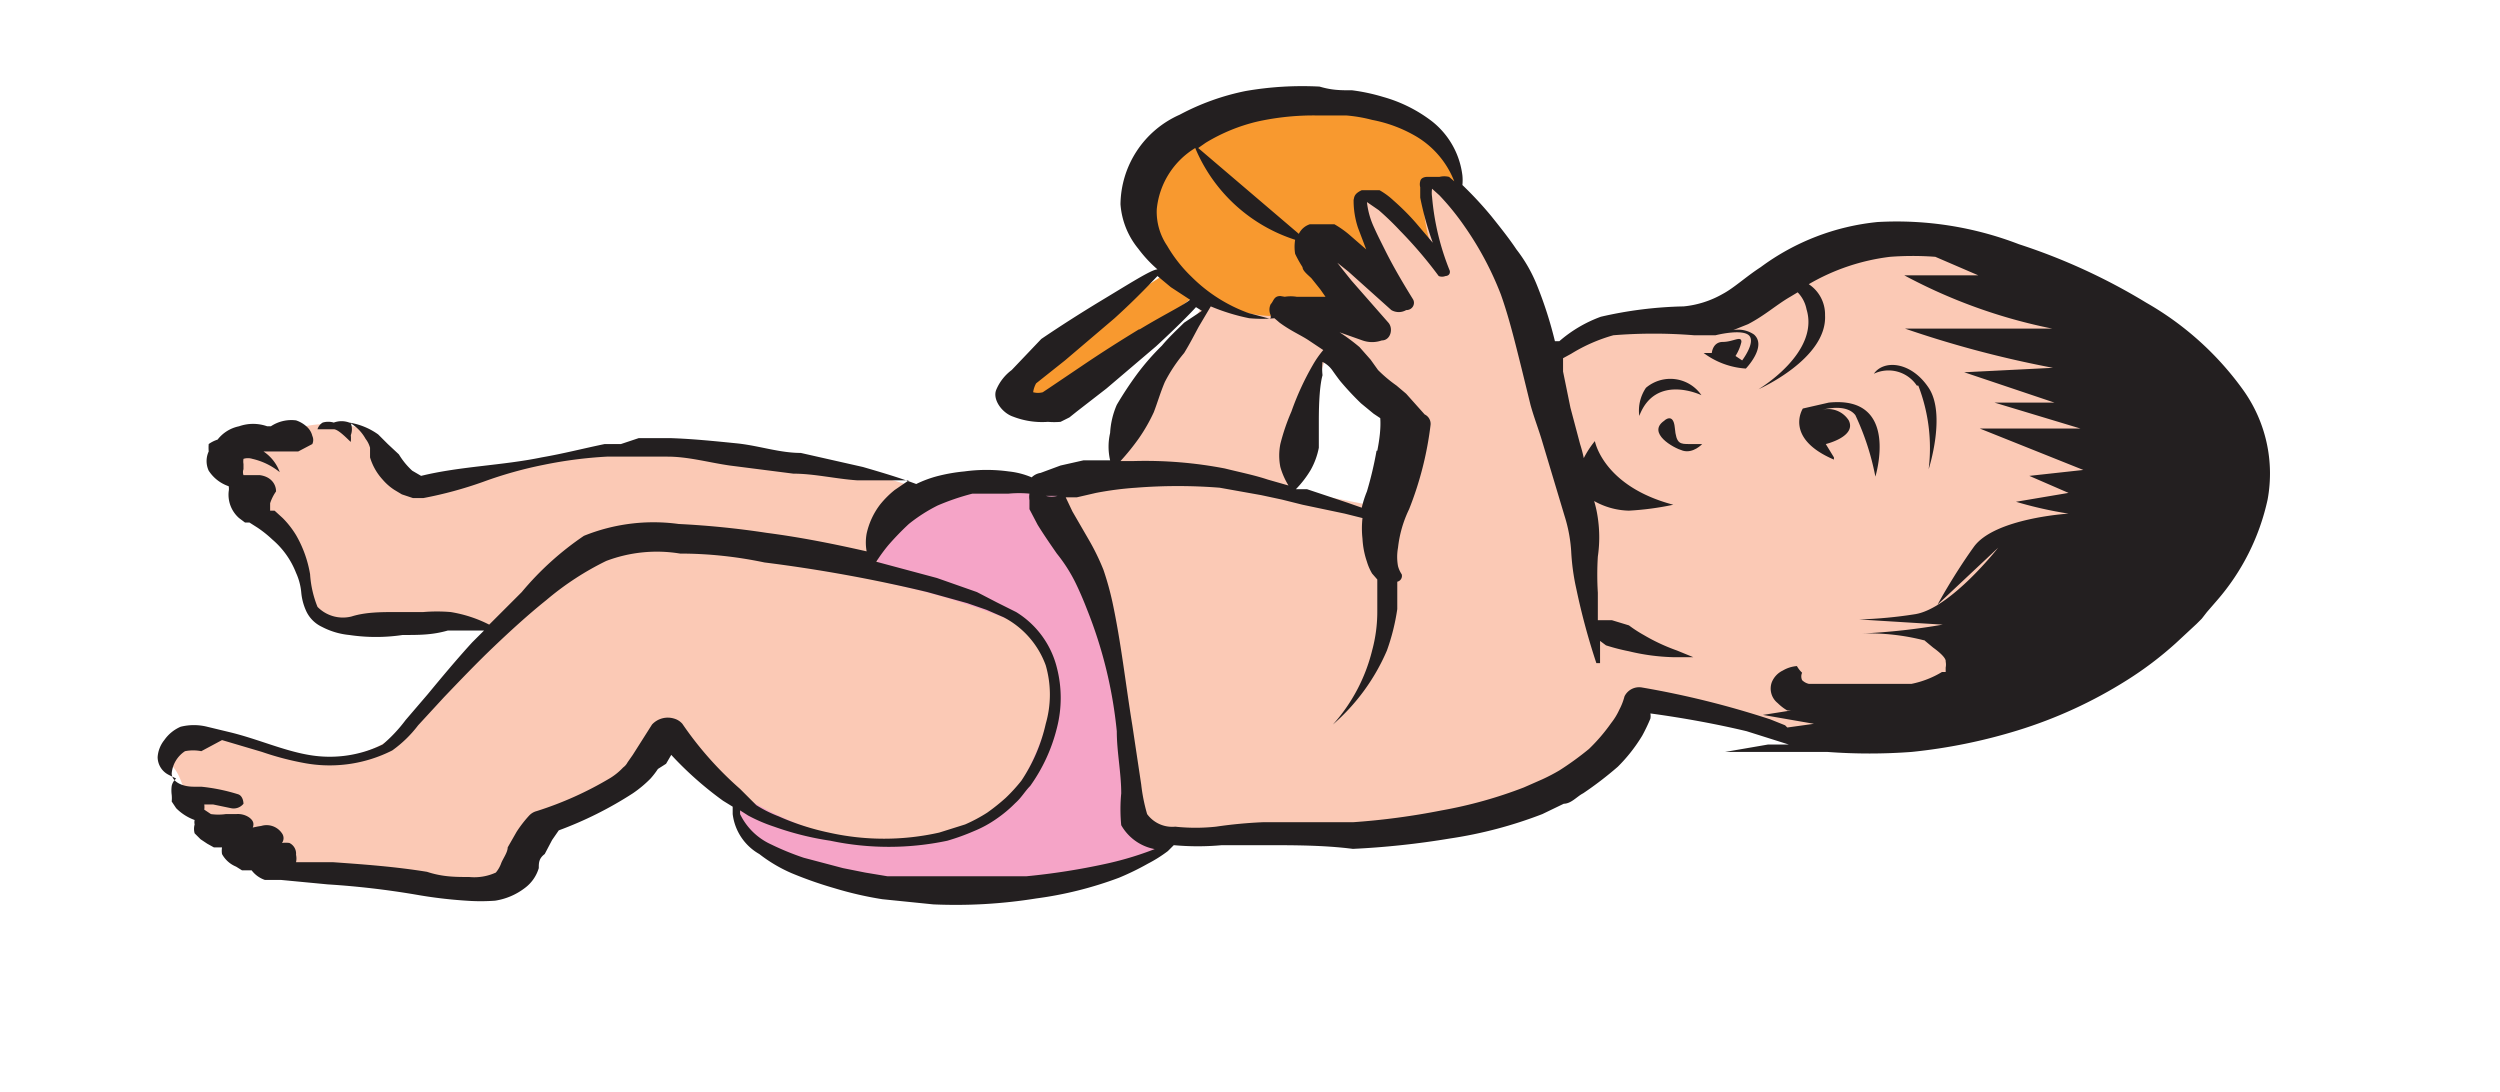 <svg id="Capa_1" data-name="Capa 1" xmlns="http://www.w3.org/2000/svg" viewBox="0 0 33.78 14.76"><defs><style>.cls-1{fill:#f8992f;}.cls-2{fill:#f5a4c7;}.cls-3{fill:#fbc9b5;}.cls-4{fill:#231f20;}</style></defs><title>1-4meses</title><path class="cls-1" d="M15.65,3.5s-.59-.59-.16-1.15a3.94,3.94,0,0,1,3.11-.88,1.74,1.74,0,0,1,1.18,1.2l-1.1,1.89s-2.08-.29-2.3-.4-.2-.19-.2-.19L14.12,5.54s-.77-.14-.39-.46,2-1.37,2-1.37Z"/><path class="cls-2" d="M16.5,7.29a14,14,0,0,0-2.45-.72,5.46,5.46,0,0,0-1.94.15,20.16,20.16,0,0,0-2.5,1.37s.26,1.15.26,1.27-.21,1.53.3,2a6.23,6.23,0,0,0,4.37.54c1.72-.44,2.05-1.17,2.05-1.17Z"/><path class="cls-3" d="M18.9,6.1a1.18,1.18,0,0,0-.27-.73c-.29-.37-.8-.85-.82-.91s.34-.15.35-.18a5.13,5.13,0,0,0-.2-.7.15.15,0,0,1,.2-.18,3.29,3.29,0,0,1,.47.3s-.25-1-.13-1,.9.83.9.83-.47-1.31.2-.92S20.91,5,20.91,5s-.15-.37,1-.63a3.28,3.28,0,0,0,1.38-.2,6.45,6.45,0,0,1,1.47-.84,4,4,0,0,1,2.94.43A3.68,3.68,0,0,1,29.36,6.1a4,4,0,0,1-1.31,2.46A8.92,8.92,0,0,1,25,9.85a1.92,1.92,0,0,1-1.17,0c-.38-.11-1.8-.44-1.8-.44s.21,1-1.59,1.57a8.49,8.49,0,0,1-3.45.31,4.43,4.43,0,0,1-1.36,0c-.3-.09-.4-2.48-.65-3s-.55-1.14-.65-1.41a.39.39,0,0,1,.21-.54c.14,0,.5-.12.5-.12s.49-1,.54-1L16.33,4a1.59,1.59,0,0,0,.93.27l.57.35s.15.11.09.2a3.14,3.14,0,0,0-.19,1V6l-.16.32-.11.3,1.18.23Z"/><path class="cls-3" d="M12.51,6.64a5.71,5.71,0,0,0-1.09-.3A29.4,29.4,0,0,0,8.3,6a18.37,18.37,0,0,1-2.21.51c-.39.06-.54.14-.75-.13s-.23-.59-.64-.63A1.58,1.58,0,0,0,4,5.79a6.24,6.24,0,0,0-.74.13c-.14.06-.45.29-.2.47s.19.27.44.53.69.77.66,1a.8.8,0,0,0,.7.64c.35,0,1-.19,1.31-.17a3.2,3.2,0,0,1,.53.1A15.4,15.4,0,0,0,5.49,9.84a2.07,2.07,0,0,1-1.11.45c-.28,0-1.16-.34-1.33-.37s-.54-.16-.64-.05-.29.26-.1.46.11.35.4.7a2.28,2.28,0,0,0,1.35.79c.41,0,2.9.45,3,.14s0-.64.54-.87a2.31,2.31,0,0,0,1-.86A1.35,1.35,0,0,1,9,9.85a4.46,4.46,0,0,0,2.22,1.43c1.15.18,2.21,0,2.59-.72s.78-1.8-.11-2.16A9.67,9.67,0,0,0,12,7.88s-.26-.13-.09-.46a5.35,5.35,0,0,1,.58-.78"/><path class="cls-4" d="M24.12,9.8h0l-.2-.08a12.15,12.15,0,0,0-1.73-.43h0a.22.22,0,0,0-.24.12v0a.83.83,0,0,1-.07.18.87.87,0,0,1-.11.18,2.42,2.42,0,0,1-.3.35,4.1,4.1,0,0,1-.4.29,2.53,2.53,0,0,1-.23.12l-.25.11a6,6,0,0,1-1.11.31,9.61,9.61,0,0,1-1.2.16c-.41,0-.81,0-1.22,0a6.12,6.12,0,0,0-.63.06,2.58,2.58,0,0,1-.55,0A.42.42,0,0,1,15.5,11a2.36,2.36,0,0,1-.08-.4L15.3,9.8c-.09-.55-.15-1.11-.27-1.67a4,4,0,0,0-.12-.43,3.11,3.11,0,0,0-.2-.41l-.22-.38-.09-.19,0,0,.15,0,.26-.06a4.41,4.41,0,0,1,.54-.07,7.18,7.18,0,0,1,1.13,0l.56.1.28.06.28.07.57.12.24.06a1.26,1.26,0,0,0,0,.28,1.13,1.13,0,0,0,.06.31.71.71,0,0,0,.07.16l.07.08h0v.14l0,.28a2,2,0,0,1-.07.54,2.33,2.33,0,0,1-.53,1l0,0a2.77,2.77,0,0,0,.73-1,2.87,2.87,0,0,0,.14-.56l0-.28,0-.09a.08.08,0,0,0,.06-.1.09.09,0,0,0,0,0s0,0,0,0l0,0,0,0v0a.37.37,0,0,1-.05-.11.69.69,0,0,1,0-.25,1.59,1.59,0,0,1,.15-.52,4.55,4.55,0,0,0,.29-1.14.14.14,0,0,0-.08-.14h0L19,5.32l-.13-.11A1.86,1.86,0,0,1,18.62,5l-.1-.14-.15-.17a2.69,2.69,0,0,0-.27-.2l.31.11h0a.39.39,0,0,0,.26,0c.12,0,.16-.16.09-.24l-.5-.57-.12-.15-.07-.09.15.12.58.52h0a.2.2,0,0,0,.2,0c.09,0,.13-.09.09-.15-.13-.21-.26-.43-.37-.65s-.11-.22-.16-.33a1.09,1.09,0,0,1-.09-.33h0l.16.11a3.9,3.9,0,0,1,.29.28,5.8,5.8,0,0,1,.52.61.12.12,0,0,0,.09,0s.07,0,.06-.07a3.43,3.43,0,0,1-.24-1,.37.37,0,0,1,0-.11v0h0l.1.09a3.47,3.47,0,0,1,.34.42,4.32,4.32,0,0,1,.49.92c.11.31.19.64.28,1l.12.49c.05.18.11.33.16.5l.3,1a2,2,0,0,1,.09.48,3,3,0,0,0,.07.51,9.1,9.1,0,0,0,.27,1h.05l0-.3.08.06a2.81,2.81,0,0,0,.31.08,2.84,2.84,0,0,0,.6.08h.27v0l-.22-.09a2.57,2.57,0,0,1-.45-.21,1.74,1.74,0,0,1-.2-.13l-.23-.07-.19,0,0-.37a4,4,0,0,1,0-.49,1.8,1.8,0,0,0,0-.52,1.55,1.55,0,0,0-.05-.23,1,1,0,0,0,.47.13,3.9,3.9,0,0,0,.6-.08c-.95-.25-1.06-.86-1.06-.86a1.28,1.28,0,0,0-.15.23,1.8,1.8,0,0,0-.05-.19l-.13-.49-.1-.49c0-.06,0-.12,0-.18l.11-.06a2.23,2.23,0,0,1,.57-.25,6.8,6.8,0,0,1,1.09,0l.29,0h0s.35-.09.45,0-.09.34-.09.34l-.09-.06a.61.61,0,0,0,.08-.19c0-.09-.11,0-.25,0s-.15.15-.15.15l-.11,0a1.07,1.07,0,0,0,.57.21s.29-.3.11-.46a.38.38,0,0,0-.28-.06l.2-.08c.23-.12.38-.26.57-.37l.1-.06a.45.45,0,0,1,.12.23c.18.59-.65,1.08-.65,1.08s.93-.41.9-1a.49.49,0,0,0-.22-.42,2.86,2.86,0,0,1,1.1-.37,4.09,4.09,0,0,1,.61,0l.58.25-1,0a7.22,7.22,0,0,0,2,.72H25.74a14.3,14.3,0,0,0,2,.53l-1.2.06,1.22.41h-.81l1.16.35H26.75l1.4.56-.73.08.53.23-.71.12a5.39,5.39,0,0,0,.71.16s-1,.06-1.28.45-.49.78-.49.78L27,7.4s-.65.83-1.13.9a5.94,5.94,0,0,1-.75.07l1.13.07a8.74,8.74,0,0,1-1.09.12,3,3,0,0,1,.83.09l.07,0H26v0l.12.1c.07.05.18.14.17.19a.2.2,0,0,1,0,.08v0s0,0,0,0l0,.06,0,0-.05,0a1.29,1.29,0,0,1-.41.16h-.25l-.36,0-.33,0-.27,0-.09,0-.09,0a.19.19,0,0,1-.09-.05.12.12,0,0,1,0-.1A.37.37,0,0,1,24.28,9l0,0a.44.44,0,0,0-.19.06.3.3,0,0,0-.15.16.25.25,0,0,0,.08.28.64.64,0,0,0,.13.1l.05,0-.38.06.69.12-.36.05Zm-8.46,1.65h0a4.37,4.37,0,0,1-.71.22,9.11,9.11,0,0,1-1.08.17c-.2,0-.41,0-.62,0s-.42,0-.63,0l-.63,0-.3-.05-.3-.06-.53-.14a3.65,3.65,0,0,1-.44-.18A.86.86,0,0,1,10,11s0,0,0-.05l.11.07a2.17,2.17,0,0,0,.35.15,4,4,0,0,0,.76.19,3.82,3.82,0,0,0,1.58,0,3,3,0,0,0,.36-.13,1.54,1.54,0,0,0,.31-.17,1.73,1.73,0,0,0,.25-.21c.08-.07.13-.16.2-.23a2.29,2.29,0,0,0,.36-.78,1.63,1.63,0,0,0,0-.82,1.23,1.23,0,0,0-.55-.75l-.26-.13L13.2,8l-.54-.19-.82-.22A2.25,2.25,0,0,1,12,7.37a3.69,3.69,0,0,1,.28-.29,2.17,2.17,0,0,1,.39-.25,3.24,3.24,0,0,1,.47-.16l.25,0,.24,0a1.47,1.47,0,0,1,.28,0h0a.27.27,0,0,0,0,.09s0,.08,0,.12l.11.21c.08.13.17.26.26.39a2.12,2.12,0,0,1,.24.37c.06.12.12.26.17.39a6,6,0,0,1,.4,1.64c0,.28.06.56.06.84a2.22,2.22,0,0,0,0,.43.66.66,0,0,0,.5.33ZM9.22,9.78h0a.23.23,0,0,0-.11-.07.29.29,0,0,0-.3.08h0l-.26.41-.07.1a.2.2,0,0,1-.06.07.85.85,0,0,1-.17.14,4.68,4.68,0,0,1-1,.45h0a.21.21,0,0,0-.1.06,1.63,1.63,0,0,0-.17.22l-.12.21c0,.07-.07.16-.09.22a.42.42,0,0,1-.07.12.7.7,0,0,1-.36.06c-.18,0-.36,0-.57-.07-.43-.07-.85-.1-1.27-.13l-.52,0H4a.23.23,0,0,0,0-.1H4a.16.16,0,0,0-.09-.16.38.38,0,0,0-.1,0,.11.11,0,0,0,0-.13.25.25,0,0,0-.28-.1h0a1.4,1.4,0,0,0-.35.1H3.17l-.06,0,0,0,0,0,.09,0,.1,0c.09,0,.14-.09.12-.15s-.12-.12-.23-.11h0l-.14,0a.72.72,0,0,1-.2,0l-.09-.06,0,0a.25.25,0,0,0,0-.07.08.08,0,0,1,0,0H2.7l.18,0,.24.05a.17.17,0,0,0,.17-.06s0-.11-.08-.13h0a2.5,2.5,0,0,0-.49-.1h-.1c-.18,0-.3-.08-.3-.18a.4.4,0,0,1,.18-.3.57.57,0,0,1,.22,0L3,10l.54.16a3.92,3.92,0,0,0,.57.15,1.87,1.87,0,0,0,1.19-.17,1.62,1.62,0,0,0,.35-.34L6,9.42c.22-.23.44-.46.66-.67s.47-.44.72-.64a3.9,3.9,0,0,1,.81-.53,1.93,1.93,0,0,1,1-.1q.57,0,1.14.12A20.32,20.32,0,0,1,12.53,8l.54.15.26.09.23.1a1.19,1.19,0,0,1,.57.65,1.42,1.42,0,0,1,0,.79,2.27,2.27,0,0,1-.33.77,2.29,2.29,0,0,1-.21.23,2.73,2.73,0,0,1-.25.2,2.11,2.11,0,0,1-.3.16l-.35.11a3.4,3.4,0,0,1-1.49,0,3.39,3.39,0,0,1-.68-.22,1.68,1.68,0,0,1-.3-.15L10,10.66A4.66,4.66,0,0,1,9.22,9.78ZM14.29,6.7h0a.3.3,0,0,1-.16,0Zm1.1-.78h0a2.3,2.3,0,0,0,.2-.35c.05-.13.09-.27.15-.41A2.1,2.1,0,0,1,16,4.77c.08-.13.14-.25.2-.36l.16-.27a2.73,2.73,0,0,0,.52.16,1.85,1.85,0,0,0,.34,0l0,0,.07.06c.15.11.27.16.38.23l.21.14a1.33,1.33,0,0,0-.14.2,3.71,3.71,0,0,0-.29.63A2.79,2.79,0,0,0,17.3,6a.8.8,0,0,0,0,.31,1,1,0,0,0,.11.25h0l-.28-.08c-.18-.06-.38-.1-.58-.15a5.67,5.67,0,0,0-1.24-.1h-.17A3.15,3.15,0,0,0,15.39,5.92Zm0-1.47h0c-.23.14-.5.31-.78.5l-.43.29-.09.06h0a.25.25,0,0,1-.13,0h0A.34.34,0,0,1,14,5.18l.39-.31.67-.57c.32-.29.52-.51.58-.57l.18.15.26.17C16,4.12,15.73,4.25,15.4,4.45Zm-1.31.86h0s0,0,0,0Zm4.52.78h0a4.9,4.9,0,0,1-.13.55,1.42,1.42,0,0,0-.07.22l-.2-.07-.54-.18-.15,0a1.39,1.39,0,0,0,.2-.26,1,1,0,0,0,.11-.3c0-.1,0-.22,0-.34s0-.46.05-.64a.8.8,0,0,1,0-.18v0A.36.36,0,0,1,18,5s.07.1.11.15a3.84,3.84,0,0,0,.28.3l.17.14.09.06C18.66,5.78,18.64,5.94,18.61,6.09ZM16.15,2h0A2.19,2.19,0,0,0,17.5,3.24a.58.58,0,0,0,0,.19,1.62,1.62,0,0,0,.1.18c0,.05.08.11.12.15l.12.15.07.1-.21,0h-.18a.5.5,0,0,0-.16,0L17.3,4c-.09,0-.09.07-.13.11a.17.17,0,0,0,0,.15s0,0,0,.05l-.3-.08a2.1,2.1,0,0,1-.77-.49,1.91,1.91,0,0,1-.33-.42.82.82,0,0,1-.14-.49A1.09,1.09,0,0,1,16.15,2ZM17,1.64h0a3.53,3.53,0,0,1,.79-.08l.4,0a2,2,0,0,1,.35.06,1.86,1.86,0,0,1,.59.22,1.22,1.22,0,0,1,.52.61.08.08,0,0,1,0,0l-.07-.06a.27.27,0,0,0-.13,0l-.07,0h-.1s-.08,0-.09.06l0,0a.15.15,0,0,0,0,.08v.14a4.24,4.24,0,0,0,.17.61l-.23-.27q-.13-.15-.3-.3a1,1,0,0,0-.19-.14l-.11,0H18.4c-.11.05-.1.1-.11.13a1.16,1.16,0,0,0,.06.38l.11.29-.23-.2a1.33,1.33,0,0,0-.2-.14l-.17,0h-.07s.08,0-.09,0h0a.25.25,0,0,0-.15.13L16.19,2l.1-.07A2.41,2.41,0,0,1,17,1.64ZM30.31,5.27A4.13,4.13,0,0,0,29,4.09a8.17,8.17,0,0,0-1.72-.79A4.59,4.59,0,0,0,25.37,3a3.18,3.18,0,0,0-1.58.61c-.2.13-.36.28-.51.36a1.32,1.32,0,0,1-.53.17,5.44,5.44,0,0,0-1.12.14,1.79,1.79,0,0,0-.56.33l-.06,0a5.43,5.43,0,0,0-.24-.75,2,2,0,0,0-.28-.49c-.1-.15-.22-.3-.34-.45a5,5,0,0,0-.39-.42.66.66,0,0,0,0-.13,1.1,1.1,0,0,0-.41-.73,1.94,1.94,0,0,0-.66-.33,2.59,2.59,0,0,0-.42-.09c-.16,0-.27,0-.44-.05a4.47,4.47,0,0,0-1,.06,3.25,3.25,0,0,0-.89.32,1.34,1.34,0,0,0-.8,1.21,1.07,1.07,0,0,0,.24.6,1.76,1.76,0,0,0,.26.28c-.08,0-.39.2-.79.44-.23.14-.5.31-.78.5L13.67,5a.64.64,0,0,0-.21.27c-.05.13.08.31.23.36a1.08,1.08,0,0,0,.47.07,1,1,0,0,0,.17,0l.12-.06.1-.08.4-.31.67-.57c.26-.24.45-.43.54-.53l.08.05L16,4.36c-.09.09-.2.19-.3.31a3.28,3.28,0,0,0-.34.39,4.81,4.81,0,0,0-.27.41,1.1,1.1,0,0,0-.09.38.82.82,0,0,0,0,.37l-.36,0-.31.07-.27.1a.22.22,0,0,0-.12.06,1.07,1.07,0,0,0-.31-.08,2.2,2.2,0,0,0-.6,0,2.33,2.33,0,0,0-.35.06,1.54,1.54,0,0,0-.3.11c-.24-.09-.48-.16-.72-.23l-.84-.19c-.29,0-.57-.1-.87-.13s-.59-.06-.89-.07H8.63L8.39,6,8.17,6c-.29.06-.56.13-.85.18-.53.11-1.1.12-1.63.25l0,0-.12-.07a1,1,0,0,1-.18-.22L5.24,6l-.13-.13a.92.92,0,0,0-.39-.16l0,0a.1.1,0,0,0,0,0,.3.3,0,0,0-.21,0,.26.26,0,0,0-.15,0,.16.16,0,0,0-.07.09h.22l0,0c.07,0,.22.17.23.17a.44.44,0,0,0,0-.09.22.22,0,0,0,0-.16.57.57,0,0,1,.2.21A.34.34,0,0,1,5,6.05l0,.13a.77.77,0,0,0,.17.3.73.73,0,0,0,.16.14l.1.06.15.05h.14a5.36,5.36,0,0,0,.81-.22,5.51,5.51,0,0,1,.82-.23,5.8,5.8,0,0,1,.85-.11h.21l.2,0,.41,0c.28,0,.56.08.84.12l.86.11c.28,0,.57.07.86.09l.7,0-.19.13a1.26,1.26,0,0,0-.2.2,1,1,0,0,0-.18.39.67.67,0,0,0,0,.24c-.44-.1-.89-.19-1.35-.25a11.69,11.69,0,0,0-1.19-.12,2.51,2.51,0,0,0-1.28.16A4.05,4.05,0,0,0,7.05,8l-.44.44a1.77,1.77,0,0,0-.52-.17,2.22,2.22,0,0,0-.37,0l-.35,0c-.22,0-.43,0-.62.06a.48.48,0,0,1-.46-.13,1.42,1.42,0,0,1-.1-.44A1.57,1.57,0,0,0,4,7.23,1.24,1.24,0,0,0,3.82,7l-.11-.1-.06,0s0,0,0,0,0,0,0-.1a.6.6,0,0,1,.08-.16.08.08,0,0,0,0,0c0-.1-.07-.2-.22-.22H3.36l-.07,0a.12.12,0,0,1,0-.08s0,0,0-.07a.11.11,0,0,1,0,0,.21.21,0,0,1,0-.07.2.2,0,0,1,.12,0,.91.91,0,0,1,.37.18l0,0a.57.57,0,0,0-.22-.28h.29l.08,0,.1,0L4.22,6a.13.13,0,0,0,0-.11.24.24,0,0,0-.06-.11A.4.4,0,0,0,4,5.68a.5.5,0,0,0-.34.08l-.05,0h0a.57.57,0,0,0-.38,0,.49.49,0,0,0-.29.18A.44.44,0,0,0,2.82,6a.62.62,0,0,0,0,.1.31.31,0,0,0,0,.26.52.52,0,0,0,.27.21h0a.19.19,0,0,1,0,.07A.42.42,0,0,0,3.23,7l.08.06.06,0,.11.07a1.56,1.56,0,0,1,.2.16A1.13,1.13,0,0,1,4,7.74.81.81,0,0,1,4.07,8a.77.77,0,0,0,.06.24.44.44,0,0,0,.22.23,1,1,0,0,0,.37.11,2.44,2.44,0,0,0,.72,0c.23,0,.4,0,.61-.06l.49,0-.16.16c-.21.23-.41.47-.6.7l-.3.35a2,2,0,0,1-.31.33,1.63,1.63,0,0,1-1,.14c-.35-.06-.7-.22-1.08-.31l-.29-.07a.74.74,0,0,0-.36,0,.52.52,0,0,0-.22.18.41.41,0,0,0-.09.23.27.27,0,0,0,.15.24l.1.05a.18.18,0,0,0-.06.1.45.45,0,0,0,0,.12.46.46,0,0,1,0,.09l.06.09a.67.67,0,0,0,.25.16.13.13,0,0,0,0,.06.22.22,0,0,0,0,.12l.08.08.09.06.09.05H3a.28.28,0,0,0,0,.09.38.38,0,0,0,.19.17l.08.05.13,0h0a.38.38,0,0,0,.18.13l.09,0h.13l.63.06a11.27,11.27,0,0,1,1.2.14,6.16,6.16,0,0,0,.67.08,2.68,2.68,0,0,0,.39,0A.88.88,0,0,0,7.09,12a.52.52,0,0,0,.19-.27c0-.07,0-.13.08-.19l.1-.19.09-.13a5.08,5.08,0,0,0,1-.5,1.59,1.59,0,0,0,.24-.2,1.13,1.13,0,0,0,.1-.13L9,10.32l.07-.12a4.69,4.69,0,0,0,.7.62l.13.08s0,.06,0,.1a.72.72,0,0,0,.36.54,2,2,0,0,0,.44.26,5.36,5.36,0,0,0,.57.2,4.82,4.82,0,0,0,.65.15l.69.07A6.83,6.83,0,0,0,14,12.14a5.08,5.08,0,0,0,1.12-.28,3.57,3.57,0,0,0,.39-.19,1.85,1.85,0,0,0,.27-.17l.08-.08a3.56,3.56,0,0,0,.65,0l.58,0c.39,0,.8,0,1.19.05h0a11.17,11.17,0,0,0,1.31-.14A5.84,5.84,0,0,0,20.84,11l.29-.14c.1,0,.18-.1.26-.14a4.8,4.8,0,0,0,.47-.36,2.18,2.18,0,0,0,.33-.42,2.4,2.4,0,0,0,.11-.23.19.19,0,0,0,0-.07c.44.06.88.14,1.3.24h0l.57.18h-.43v0l.15,0-.58.1s.41,0,1,0l.38,0a7.62,7.62,0,0,0,1.14,0,7.41,7.41,0,0,0,1.43-.29,6.17,6.17,0,0,0,1.48-.68,4.76,4.76,0,0,0,.66-.5l.28-.26.07-.07.07-.09.13-.15a3.07,3.07,0,0,0,.69-1.37A1.94,1.94,0,0,0,30.31,5.27Z"/><path class="cls-4" d="M22.24,5.24a.55.55,0,0,0-.09.38c.22-.58.84-.28.84-.28a.51.51,0,0,0-.75-.1"/><path class="cls-4" d="M22.83,6c-.13,0-.18,0-.2-.22s-.15-.09-.15-.09c-.22.16.12.36.26.4S23,6,23,6s0,0-.16,0"/><path class="cls-4" d="M24.78,6.18,24.67,6s.42-.1.31-.32a.33.33,0,0,0-.37-.14s.33-.1.46.07a3.48,3.48,0,0,1,.27.83s.34-1.1-.63-1l-.35.08s-.26.4.42.69"/><path class="cls-4" d="M25.92,5.21a2.34,2.34,0,0,1,.14,1.13s.24-.74,0-1.1-.61-.38-.74-.19a.46.46,0,0,1,.58.16"/><path class="cls-4" d="M25.15,8.56h0"/></svg>